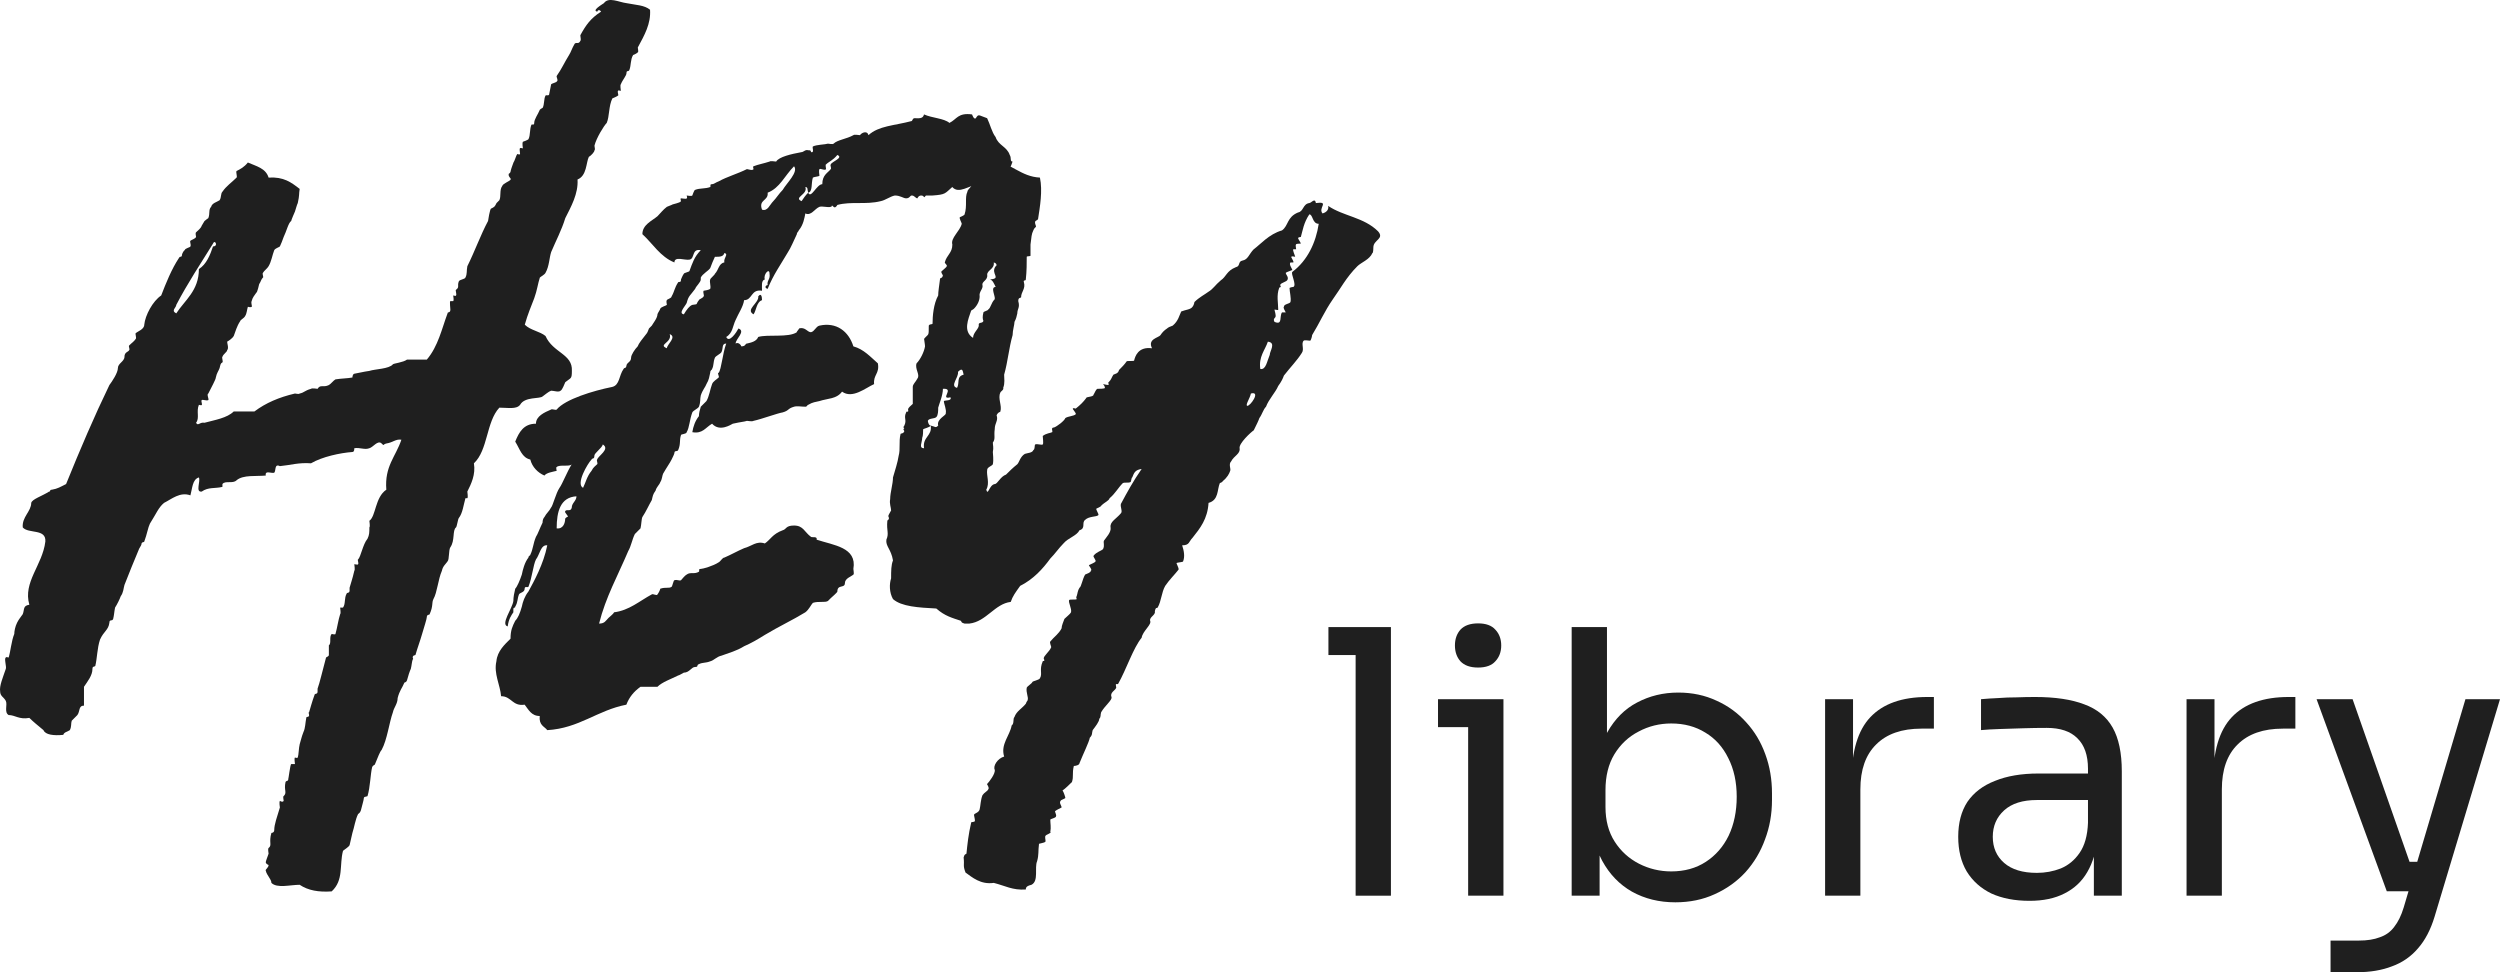 <svg width="108" height="42" viewBox="0 0 108 42" fill="none" xmlns="http://www.w3.org/2000/svg">
<path d="M25.967 0.503C25.519 0.788 25.316 1.073 25.071 1.521C25.071 1.603 25.112 1.725 25.071 1.766C24.99 1.929 24.909 1.806 24.827 1.888C24.705 2.092 24.665 2.254 24.583 2.377C24.38 2.703 24.258 2.988 24.054 3.273C24.014 3.314 24.136 3.476 24.054 3.517C24.054 3.558 23.851 3.599 23.81 3.639C23.81 3.68 23.729 4.006 23.729 4.047C23.729 4.169 23.607 4.087 23.566 4.128C23.485 4.291 23.525 4.495 23.444 4.658C23.444 4.658 23.362 4.698 23.322 4.739C23.24 4.943 23.078 5.147 23.078 5.31C23.078 5.432 22.996 5.35 22.956 5.391C22.874 5.595 22.915 5.839 22.834 6.002C22.834 6.043 22.589 6.124 22.589 6.124C22.549 6.206 22.589 6.369 22.589 6.409C22.549 6.409 22.467 6.369 22.467 6.409C22.427 6.409 22.467 6.572 22.467 6.654C22.467 6.694 22.345 6.654 22.345 6.654C22.305 6.694 22.223 6.98 22.182 7.02C22.142 7.143 22.101 7.224 22.06 7.387C22.06 7.468 21.979 7.509 21.979 7.509C21.938 7.631 22.101 7.713 22.06 7.754C22.02 7.835 21.735 7.916 21.694 8.039C21.572 8.202 21.654 8.487 21.572 8.65C21.572 8.65 21.491 8.731 21.45 8.772C21.369 8.935 21.369 8.935 21.206 9.016C21.165 9.057 21.084 9.505 21.084 9.546C20.758 10.157 20.514 10.849 20.189 11.501C20.148 11.705 20.189 11.827 20.107 11.99C20.067 12.071 19.863 12.071 19.822 12.153C19.741 12.357 19.863 12.397 19.7 12.519C19.66 12.519 19.741 12.723 19.7 12.764C19.7 12.805 19.619 12.764 19.578 12.764C19.578 12.805 19.619 12.967 19.578 13.008H19.456C19.416 13.008 19.456 13.334 19.456 13.375C19.456 13.538 19.334 13.456 19.334 13.538C19.09 14.19 18.927 14.963 18.439 15.534C18.195 15.534 17.869 15.534 17.584 15.534C17.422 15.656 17.015 15.697 16.974 15.737C16.811 15.941 16.201 15.941 15.957 16.023C15.672 16.063 15.55 16.104 15.306 16.145C15.265 16.145 15.224 16.226 15.224 16.308C15.021 16.348 14.736 16.348 14.492 16.389C14.411 16.43 14.289 16.593 14.207 16.634C13.963 16.756 13.841 16.593 13.719 16.797C13.719 16.797 13.475 16.756 13.434 16.797C13.149 16.878 13.149 16.959 12.946 17C12.905 17.041 12.783 17 12.742 17C12.051 17.163 11.481 17.407 10.993 17.774C10.667 17.774 10.423 17.774 10.098 17.774C9.813 18.059 9.284 18.141 8.836 18.263C8.633 18.222 8.551 18.426 8.47 18.263C8.633 18.059 8.47 17.774 8.592 17.489C8.633 17.489 8.714 17.53 8.714 17.489C8.755 17.489 8.673 17.326 8.714 17.285C8.755 17.245 8.917 17.326 8.999 17.285C9.04 17.245 8.917 17.041 8.999 17C9.121 16.756 9.324 16.389 9.324 16.308C9.365 16.104 9.446 16.023 9.487 15.9C9.528 15.737 9.528 15.697 9.609 15.656C9.65 15.615 9.569 15.452 9.609 15.412C9.65 15.289 9.813 15.208 9.813 15.126C9.894 15.045 9.813 14.841 9.813 14.76C9.894 14.719 10.057 14.597 10.098 14.515C10.179 14.312 10.22 14.108 10.382 13.864C10.382 13.823 10.545 13.742 10.586 13.66C10.667 13.538 10.667 13.375 10.708 13.253C10.708 13.253 10.83 13.293 10.871 13.253C10.911 13.253 10.83 13.09 10.871 13.008C10.911 12.845 10.993 12.764 11.074 12.642C11.115 12.642 11.196 12.275 11.196 12.275C11.277 12.153 11.277 12.071 11.359 11.99C11.4 11.99 11.318 11.827 11.359 11.786C11.4 11.705 11.562 11.583 11.603 11.501C11.725 11.297 11.766 11.012 11.847 10.809C11.888 10.727 12.051 10.686 12.091 10.646C12.132 10.564 12.213 10.361 12.254 10.238C12.376 9.994 12.457 9.627 12.58 9.546C12.58 9.505 12.742 9.139 12.742 9.139C12.783 9.016 12.824 8.853 12.864 8.772C12.946 8.405 12.905 8.405 12.946 8.161C12.58 7.876 12.254 7.631 11.603 7.672C11.481 7.265 11.074 7.183 10.708 7.02C10.545 7.224 10.382 7.305 10.22 7.387C10.179 7.428 10.26 7.631 10.22 7.672C10.016 7.876 9.772 8.039 9.609 8.283C9.528 8.365 9.569 8.527 9.487 8.65C9.365 8.731 9.162 8.772 9.121 8.935C8.999 9.057 9.08 9.22 8.999 9.424C8.999 9.424 8.877 9.505 8.836 9.546C8.795 9.627 8.755 9.668 8.714 9.75C8.673 9.872 8.551 9.953 8.47 10.035C8.429 10.075 8.47 10.198 8.47 10.238C8.429 10.32 8.266 10.361 8.226 10.401C8.185 10.442 8.266 10.564 8.226 10.646C8.226 10.686 7.982 10.727 7.982 10.809C7.941 10.809 7.86 10.972 7.86 11.012C7.86 11.134 7.778 11.053 7.737 11.134C7.412 11.623 7.168 12.234 6.964 12.764C6.598 13.008 6.273 13.619 6.232 14.027C6.232 14.23 5.947 14.312 5.866 14.393C5.825 14.393 5.906 14.597 5.866 14.638C5.784 14.76 5.703 14.801 5.581 14.923C5.54 14.963 5.622 15.086 5.581 15.126C5.54 15.208 5.377 15.208 5.377 15.412C5.377 15.615 5.093 15.697 5.093 15.9C5.093 16.104 4.848 16.471 4.726 16.634C4.075 17.978 3.465 19.404 2.855 20.911C2.611 21.033 2.488 21.114 2.244 21.155C2.122 21.155 2.204 21.236 2.122 21.236C1.797 21.44 1.39 21.562 1.349 21.725C1.349 22.092 0.942 22.336 0.983 22.784C1.227 23.07 2 22.825 1.959 23.395C1.837 24.414 0.983 25.147 1.268 26.125C0.983 26.165 1.064 26.328 0.983 26.532C0.902 26.654 0.82 26.736 0.739 26.899C0.657 27.061 0.617 27.265 0.617 27.387C0.495 27.672 0.454 28.161 0.373 28.406C0.373 28.406 0.251 28.365 0.251 28.406C0.169 28.447 0.291 28.813 0.251 28.895C0.128 29.261 -0.034 29.628 0.006 29.872C0.006 30.076 0.169 30.117 0.251 30.279C0.332 30.442 0.169 30.768 0.373 30.89C0.657 30.89 0.82 31.094 1.268 31.013C1.431 31.176 1.634 31.339 1.878 31.542C1.959 31.746 2.326 31.787 2.733 31.746C2.773 31.624 2.895 31.624 3.017 31.542C3.099 31.379 3.058 31.257 3.099 31.135C3.18 31.053 3.302 30.931 3.343 30.89C3.465 30.728 3.384 30.483 3.628 30.483C3.628 30.239 3.628 29.913 3.628 29.669C3.791 29.424 3.994 29.18 3.994 28.895C3.994 28.772 4.075 28.813 4.116 28.772C4.197 28.447 4.197 27.998 4.32 27.632C4.482 27.265 4.686 27.224 4.726 26.899C4.726 26.736 4.848 26.858 4.889 26.736C4.93 26.573 4.93 26.451 4.971 26.247C5.052 26.125 5.174 25.88 5.215 25.758C5.337 25.595 5.337 25.391 5.377 25.269C5.581 24.74 5.784 24.251 5.988 23.762C5.988 23.721 6.11 23.558 6.11 23.518C6.11 23.395 6.232 23.436 6.232 23.395C6.354 23.07 6.395 22.784 6.476 22.622C6.761 22.173 6.842 21.929 7.086 21.725C7.412 21.562 7.778 21.236 8.226 21.399C8.307 21.114 8.307 20.707 8.592 20.625C8.673 20.788 8.429 21.277 8.714 21.236C8.999 21.033 9.284 21.114 9.609 21.033V20.911C9.731 20.748 10.057 20.911 10.22 20.748C10.504 20.503 11.074 20.585 11.481 20.544C11.44 20.3 11.725 20.463 11.847 20.422C11.928 20.34 11.847 20.015 12.091 20.137C12.539 20.096 12.905 19.974 13.434 20.015C13.922 19.729 14.695 19.566 15.224 19.526C15.306 19.526 15.306 19.404 15.306 19.363C15.55 19.322 15.753 19.444 15.957 19.363C16.12 19.322 16.323 18.996 16.486 19.159C16.608 19.281 16.526 19.2 16.689 19.159C16.974 19.118 17.096 18.955 17.34 18.996C17.096 19.729 16.608 20.137 16.689 21.155C16.201 21.481 16.242 22.296 15.957 22.499C15.957 22.54 15.998 22.744 15.957 22.784C15.957 22.988 15.957 23.11 15.876 23.273C15.672 23.518 15.591 24.047 15.469 24.169C15.428 24.169 15.509 24.332 15.469 24.373C15.469 24.414 15.347 24.373 15.306 24.373C15.306 24.414 15.347 24.617 15.306 24.658C15.224 25.025 15.143 25.229 15.102 25.391V25.514C15.102 25.636 14.98 25.595 14.98 25.636C14.858 25.84 14.94 26.084 14.818 26.247C14.818 26.247 14.736 26.247 14.695 26.247C14.695 26.288 14.736 26.491 14.695 26.532C14.614 26.776 14.573 27.102 14.492 27.387C14.492 27.428 14.329 27.387 14.329 27.387C14.207 27.51 14.329 27.795 14.207 27.876C14.207 27.917 14.207 28.243 14.207 28.284C14.207 28.365 14.126 28.365 14.085 28.406C13.963 28.854 13.8 29.546 13.719 29.75C13.719 29.791 13.719 29.831 13.719 29.872C13.719 29.994 13.637 29.954 13.597 29.994C13.475 30.32 13.393 30.646 13.353 30.768C13.312 30.768 13.353 30.85 13.353 30.89C13.353 31.013 13.231 30.931 13.231 31.013C13.19 31.216 13.19 31.461 13.109 31.624C13.027 31.827 12.986 32.031 12.946 32.153C12.905 32.316 12.905 32.601 12.864 32.724C12.824 32.764 12.742 32.724 12.742 32.724C12.702 32.764 12.742 32.968 12.742 33.009H12.58C12.539 33.009 12.457 33.701 12.457 33.62C12.457 33.783 12.376 33.701 12.335 33.783C12.254 34.149 12.417 34.231 12.254 34.394C12.213 34.394 12.254 34.557 12.254 34.597C12.213 34.679 12.091 34.597 12.091 34.597C12.051 34.679 12.091 34.842 12.091 34.883C11.969 35.29 11.847 35.616 11.847 35.86C11.847 35.982 11.725 35.982 11.725 35.982C11.603 36.39 11.766 36.512 11.603 36.634C11.562 36.675 11.603 36.838 11.603 36.878C11.562 37.001 11.481 37.204 11.481 37.245C11.481 37.327 11.603 37.367 11.603 37.367C11.603 37.489 11.44 37.571 11.481 37.612C11.522 37.815 11.725 37.978 11.725 38.141C11.969 38.386 12.539 38.223 12.946 38.223C13.312 38.467 13.76 38.548 14.329 38.508C14.858 38.019 14.655 37.367 14.818 36.756C14.858 36.715 15.062 36.593 15.102 36.512C15.143 36.349 15.184 36.145 15.224 35.982C15.306 35.738 15.347 35.412 15.469 35.168C15.509 35.127 15.55 35.127 15.591 35.005C15.631 34.842 15.713 34.557 15.713 34.516C15.713 34.394 15.794 34.434 15.876 34.394C15.998 33.986 15.998 33.457 16.079 33.131C16.12 33.049 16.201 33.049 16.201 33.009C16.323 32.724 16.404 32.479 16.486 32.398C16.73 31.95 16.811 31.216 16.974 30.768C17.015 30.565 17.178 30.402 17.178 30.157C17.259 29.831 17.381 29.709 17.462 29.506C17.462 29.465 17.544 29.506 17.584 29.383C17.625 29.22 17.706 28.976 17.747 28.895C17.788 28.732 17.788 28.609 17.829 28.487C17.869 28.487 17.829 28.406 17.829 28.406C17.829 28.284 17.951 28.324 17.951 28.284C18.032 27.998 18.154 27.672 18.235 27.387C18.317 27.102 18.439 26.736 18.439 26.654C18.439 26.532 18.561 26.573 18.561 26.532C18.724 26.165 18.642 26.043 18.724 25.88C18.887 25.595 18.927 25.025 19.09 24.658C19.131 24.454 19.253 24.373 19.334 24.251C19.416 24.169 19.375 23.762 19.456 23.64C19.66 23.355 19.538 22.907 19.7 22.784C19.741 22.744 19.782 22.418 19.822 22.377C19.985 22.173 20.026 21.807 20.107 21.522H20.189C20.229 21.481 20.189 21.277 20.189 21.236C20.351 20.911 20.555 20.503 20.473 20.015C21.084 19.444 21.002 18.222 21.572 17.611C21.938 17.611 22.305 17.693 22.467 17.489C22.671 17.122 23.322 17.245 23.444 17.122C23.566 17.041 23.688 16.919 23.81 16.878C23.932 16.878 24.136 16.959 24.217 16.878C24.298 16.837 24.38 16.593 24.42 16.511C24.665 16.308 24.705 16.389 24.705 16.023C24.746 15.289 23.891 15.249 23.566 14.515C23.322 14.312 22.915 14.271 22.671 14.027C22.793 13.579 22.956 13.212 23.078 12.886C23.2 12.56 23.24 12.234 23.322 11.99C23.362 11.949 23.525 11.868 23.566 11.786C23.729 11.501 23.729 11.134 23.81 10.89C24.014 10.401 24.258 9.953 24.42 9.424C24.665 8.935 24.99 8.365 24.949 7.754C25.356 7.591 25.316 7.02 25.438 6.776C25.519 6.735 25.682 6.572 25.682 6.491C25.723 6.45 25.682 6.369 25.682 6.287C25.763 5.961 26.089 5.432 26.211 5.31C26.333 5.024 26.292 4.576 26.455 4.25C26.455 4.25 26.658 4.169 26.699 4.128C26.74 4.128 26.658 3.965 26.699 3.925C26.699 3.884 26.78 3.925 26.821 3.925C26.821 3.884 26.78 3.68 26.821 3.639C26.902 3.436 27.065 3.273 27.065 3.151C27.065 3.028 27.147 3.11 27.187 3.028C27.269 2.825 27.228 2.58 27.35 2.377C27.35 2.377 27.553 2.295 27.553 2.254C27.594 2.254 27.553 2.092 27.553 2.051C27.838 1.521 28.123 1.032 28.082 0.421C27.838 0.218 27.472 0.218 27.065 0.136C26.74 0.096 26.292 -0.149 26.089 0.136C25.967 0.218 25.56 0.462 25.804 0.503C25.804 0.462 25.885 0.381 25.967 0.503ZM8.592 11.623C8.592 12.56 7.982 12.967 7.615 13.538C7.371 13.416 7.615 13.293 7.615 13.171C8.104 12.234 8.673 11.379 9.202 10.524C9.284 10.32 9.446 10.646 9.202 10.646C9.08 11.012 8.917 11.42 8.592 11.623Z" fill="#1F1F1F"/>
<path d="M33.244 11.827C33.285 12.071 33.122 12.112 33.163 12.316C33.082 12.316 33 12.438 33.163 12.479C33.407 11.868 33.733 11.42 34.017 10.931C34.18 10.686 34.302 10.361 34.424 10.116C34.424 10.035 34.506 9.994 34.506 9.953C34.709 9.709 34.75 9.424 34.791 9.22C35.035 9.342 35.197 9.016 35.401 8.935C35.523 8.894 35.767 8.976 35.889 8.935C35.971 8.935 35.889 8.813 36.011 8.935C36.093 9.016 36.174 8.853 36.174 8.853C36.784 8.69 37.395 8.853 38.046 8.69C38.249 8.65 38.453 8.487 38.656 8.446C38.9 8.446 39.022 8.568 39.144 8.568C39.307 8.568 39.307 8.446 39.389 8.446C39.511 8.446 39.551 8.568 39.633 8.568C39.633 8.568 39.673 8.446 39.795 8.446C39.958 8.446 39.877 8.609 39.999 8.446C40.04 8.446 40.243 8.446 40.284 8.446C40.853 8.405 40.813 8.365 41.138 8.079C41.423 8.405 41.871 7.998 42.278 7.957C42.603 7.916 42.806 7.998 43.132 7.957C43.376 7.631 43.62 7.387 43.742 6.98C43.62 6.98 43.702 6.817 43.62 6.694C43.498 6.328 43.132 6.287 43.01 5.921C42.847 5.717 42.766 5.35 42.644 5.106C42.278 4.984 42.278 4.902 42.156 5.106C42.074 5.187 41.993 4.943 41.993 4.943C41.382 4.861 41.342 5.147 41.016 5.31C40.772 5.106 40.284 5.106 39.917 4.943C39.877 5.147 39.673 5.106 39.511 5.106C39.429 5.106 39.429 5.187 39.389 5.228C38.615 5.432 37.964 5.432 37.517 5.839C37.476 5.635 37.232 5.717 37.151 5.839C37.11 5.839 36.907 5.798 36.866 5.839C36.581 6.002 36.174 6.043 36.011 6.206C35.971 6.246 35.808 6.206 35.767 6.206C35.645 6.246 35.279 6.246 35.116 6.328C35.075 6.369 35.197 6.613 35.035 6.572C35.035 6.491 34.994 6.491 34.913 6.491C34.791 6.45 34.709 6.572 34.628 6.572C34.18 6.654 33.651 6.776 33.529 6.98C33.489 6.98 33.285 6.939 33.244 6.98C33 7.061 32.756 7.102 32.553 7.183C32.512 7.183 32.553 7.305 32.553 7.305C32.512 7.387 32.309 7.305 32.268 7.305C31.861 7.509 31.413 7.631 31.047 7.835C30.925 7.876 30.844 7.957 30.762 7.957C30.64 7.957 30.722 8.039 30.681 8.079C30.477 8.161 30.233 8.12 30.03 8.202C29.989 8.202 29.908 8.446 29.908 8.446C29.867 8.487 29.704 8.446 29.664 8.446C29.664 8.446 29.704 8.568 29.664 8.568C29.664 8.609 29.46 8.568 29.419 8.568C29.379 8.568 29.419 8.69 29.419 8.69C29.379 8.772 29.053 8.813 29.013 8.853C28.931 8.894 28.891 8.894 28.809 8.935C28.646 9.057 28.524 9.22 28.402 9.342C28.158 9.546 27.751 9.709 27.751 10.116C28.199 10.524 28.524 11.094 29.135 11.338C29.135 11.053 29.582 11.257 29.786 11.216C30.03 11.175 29.867 10.727 30.274 10.809C29.989 11.094 29.908 11.379 29.786 11.705C29.786 11.745 29.542 11.786 29.542 11.827C29.501 11.868 29.419 12.071 29.419 12.071C29.419 12.234 29.338 12.153 29.297 12.194C29.135 12.438 29.135 12.601 29.013 12.805C29.013 12.886 28.809 12.927 28.809 12.967C28.768 13.008 28.809 13.13 28.809 13.171C28.768 13.212 28.565 13.253 28.524 13.334C28.524 13.375 28.402 13.538 28.402 13.579C28.402 13.742 28.199 13.986 28.158 14.067C28.117 14.108 28.077 14.149 28.036 14.19C27.995 14.312 27.955 14.393 27.914 14.434C27.751 14.638 27.588 14.841 27.548 14.963C27.426 15.086 27.263 15.33 27.263 15.452C27.263 15.656 27.059 15.656 27.059 15.819C27.019 15.941 26.978 15.86 26.937 15.941C26.734 16.226 26.775 16.634 26.449 16.715C25.635 16.878 24.415 17.245 24.048 17.693C24.008 17.733 23.845 17.652 23.804 17.693C23.52 17.815 23.153 17.978 23.153 18.304C22.624 18.304 22.421 18.67 22.258 19.078C22.462 19.404 22.543 19.77 22.909 19.852C22.991 20.177 23.235 20.422 23.52 20.544C23.601 20.422 23.886 20.381 24.048 20.34C24.048 20.34 24.008 20.177 24.048 20.177C24.171 20.055 24.618 20.177 24.7 20.055C24.496 20.381 24.293 20.911 24.171 21.074C24.008 21.318 23.886 21.848 23.804 21.929C23.723 22.092 23.601 22.173 23.52 22.336C23.479 22.377 23.438 22.459 23.438 22.581C23.316 22.825 23.235 23.07 23.153 23.192C23.031 23.477 23.031 23.721 22.909 23.966C22.909 24.006 22.828 24.006 22.828 24.088C22.665 24.292 22.584 24.617 22.543 24.821C22.462 25.066 22.34 25.351 22.258 25.432C22.217 25.595 22.177 25.799 22.177 25.962C22.136 26.288 21.607 26.98 21.933 27.061C21.973 26.736 22.095 26.573 22.177 26.451C22.177 26.41 22.177 26.369 22.177 26.328C22.177 26.206 22.258 26.288 22.258 26.206C22.38 26.002 22.34 25.88 22.421 25.677C22.462 25.595 22.665 25.595 22.665 25.432C22.665 25.31 22.787 25.391 22.828 25.351C22.991 24.943 23.031 24.414 23.153 24.169C23.316 23.966 23.357 23.518 23.642 23.558C23.479 24.373 23.072 25.106 22.828 25.554C22.665 25.758 22.584 26.002 22.543 26.206C22.462 26.491 22.38 26.695 22.258 26.817C22.136 27.061 22.055 27.224 22.055 27.591C21.811 27.835 21.485 28.121 21.444 28.569C21.322 29.098 21.607 29.587 21.648 30.076C22.095 30.076 22.136 30.524 22.665 30.442C22.828 30.646 22.95 30.931 23.316 30.931C23.275 31.339 23.52 31.379 23.642 31.542C25.025 31.461 25.798 30.687 27.059 30.442C27.182 30.117 27.385 29.872 27.67 29.669C27.914 29.669 28.158 29.669 28.402 29.669C28.606 29.465 28.972 29.343 29.297 29.18C29.338 29.18 29.46 29.098 29.542 29.058C29.786 29.058 29.867 28.813 30.03 28.813C30.193 28.813 30.071 28.732 30.193 28.691C30.355 28.609 30.477 28.65 30.681 28.569C30.844 28.528 30.966 28.365 31.169 28.324C31.495 28.202 31.82 28.121 32.146 27.917C32.431 27.795 32.715 27.632 33.041 27.428C33.651 27.061 34.262 26.776 34.791 26.451C34.953 26.328 35.035 26.125 35.116 26.043C35.36 25.962 35.645 26.043 35.767 25.962C35.808 25.921 35.889 25.84 35.889 25.84C35.93 25.799 36.174 25.595 36.174 25.554C36.174 25.229 36.5 25.432 36.5 25.188C36.5 24.984 36.784 24.903 36.866 24.821C36.907 24.821 36.866 24.617 36.866 24.577C37.029 23.64 36.011 23.558 35.279 23.314C35.32 23.151 35.075 23.233 35.035 23.192C34.75 22.988 34.709 22.703 34.302 22.703C33.936 22.703 33.977 22.866 33.814 22.907C33.367 23.07 33.285 23.314 33.041 23.477C32.675 23.355 32.471 23.599 32.146 23.681C31.861 23.803 31.576 23.966 31.291 24.088C31.21 24.088 31.128 24.251 31.047 24.292C30.803 24.454 30.355 24.577 30.274 24.577C30.152 24.577 30.233 24.658 30.193 24.699C29.989 24.821 29.826 24.699 29.664 24.821C29.582 24.862 29.46 25.025 29.419 25.066C29.338 25.106 29.257 25.025 29.135 25.066C29.094 25.066 29.053 25.31 29.013 25.351C28.891 25.432 28.768 25.351 28.524 25.432C28.524 25.473 28.443 25.636 28.402 25.677C28.402 25.758 28.199 25.636 28.158 25.677C27.629 25.962 27.182 26.369 26.53 26.451C26.49 26.532 26.368 26.613 26.286 26.695C26.164 26.817 26.124 26.939 25.88 26.939C26.164 25.799 26.693 24.862 27.141 23.803C27.263 23.599 27.304 23.314 27.426 23.07C27.466 23.029 27.629 22.866 27.67 22.825C27.71 22.662 27.71 22.418 27.751 22.336C27.914 22.092 28.036 21.807 28.158 21.603C28.199 21.44 28.199 21.359 28.321 21.196C28.362 21.033 28.484 20.951 28.524 20.829C28.606 20.707 28.606 20.544 28.646 20.463C28.809 20.177 28.931 20.015 29.013 19.852C29.053 19.77 29.135 19.607 29.135 19.566C29.135 19.444 29.257 19.526 29.297 19.444C29.419 19.159 29.338 19.037 29.419 18.793C29.419 18.752 29.664 18.752 29.664 18.67C29.786 18.467 29.786 18.141 29.908 17.815C29.948 17.733 30.152 17.652 30.193 17.57C30.274 17.367 30.233 17.245 30.274 17.082C30.355 16.837 30.477 16.715 30.518 16.593C30.64 16.389 30.64 16.267 30.681 16.104C30.681 15.982 30.762 15.982 30.762 15.941C30.844 15.778 30.803 15.656 30.884 15.452C30.925 15.371 31.128 15.289 31.169 15.208C31.251 15.045 31.169 14.841 31.373 14.841C31.21 15.289 31.169 15.941 31.047 16.104C30.966 16.104 31.088 16.267 31.047 16.308C30.966 16.389 30.803 16.471 30.762 16.593C30.681 16.797 30.64 17.122 30.518 17.326C30.477 17.367 30.315 17.53 30.274 17.57C30.233 17.693 30.193 17.856 30.193 17.978C30.03 18.181 29.948 18.426 29.908 18.67C30.355 18.752 30.477 18.467 30.762 18.304C31.088 18.67 31.576 18.344 31.657 18.304C32.024 18.222 32.146 18.222 32.268 18.181C32.349 18.181 32.471 18.222 32.553 18.181C32.919 18.1 33.57 17.856 33.814 17.815C34.099 17.733 34.017 17.652 34.302 17.57C34.424 17.53 34.628 17.57 34.791 17.57C34.872 17.57 34.872 17.489 34.913 17.489C35.116 17.367 35.238 17.367 35.401 17.326C35.767 17.204 36.133 17.245 36.377 16.919C36.825 17.245 37.395 16.756 37.761 16.593C37.72 16.186 38.005 16.145 37.924 15.697C37.598 15.412 37.313 15.086 36.866 14.963C36.662 14.312 36.133 13.904 35.401 14.067C35.238 14.108 35.197 14.312 35.035 14.352C34.872 14.352 34.791 14.108 34.506 14.19C34.587 14.149 34.384 14.352 34.424 14.352C34.058 14.597 33.163 14.434 32.756 14.556C32.675 14.76 32.431 14.801 32.268 14.841C32.186 14.841 32.227 14.963 32.024 14.963C32.024 14.923 31.902 14.76 31.779 14.841C31.779 14.638 32.227 14.312 31.902 14.19C31.82 14.352 31.495 14.841 31.373 14.556C31.657 14.393 31.657 14.067 31.779 13.823C31.902 13.538 32.105 13.253 32.146 12.967C32.512 12.967 32.431 12.479 32.919 12.56C32.919 12.357 32.878 12.112 33.041 12.071C32.96 11.868 33.244 11.542 33.244 11.827ZM35.686 7.102C35.808 6.98 35.971 6.939 36.174 6.694C36.459 6.817 35.93 6.98 35.889 7.102C35.849 7.143 35.93 7.265 35.889 7.305C35.767 7.468 35.523 7.55 35.523 7.957C35.279 7.957 35.035 8.609 34.913 8.324C34.791 8.446 34.709 8.568 34.628 8.69C34.262 8.527 34.913 8.405 34.791 8.079C34.913 8.079 34.872 8.202 34.913 8.324C35.116 8.283 35.035 7.916 35.116 7.672C35.197 7.631 35.36 7.631 35.401 7.591C35.401 7.55 35.36 7.387 35.401 7.305C35.442 7.265 35.645 7.387 35.686 7.305C35.686 7.265 35.645 7.102 35.686 7.102ZM33.163 8.324C33.692 8.12 33.895 7.591 34.302 7.183C34.506 7.428 33.977 7.916 33.814 8.202C33.651 8.365 33.529 8.568 33.407 8.69C33.244 8.853 33.163 9.139 32.919 9.057C32.756 8.609 33.204 8.69 33.163 8.324ZM30.884 11.094C31.088 11.094 31.251 11.094 31.291 10.931C31.495 10.972 31.251 11.134 31.291 11.338C31.047 11.379 31.047 11.664 30.884 11.827C30.884 11.868 30.681 12.031 30.681 12.071C30.64 12.194 30.722 12.357 30.681 12.479C30.64 12.519 30.437 12.56 30.396 12.56C30.355 12.642 30.437 12.764 30.396 12.805C30.355 12.886 30.193 12.927 30.193 12.967C30.03 13.171 30.193 13.13 29.908 13.171C29.786 13.212 29.664 13.375 29.542 13.579C29.297 13.538 29.582 13.253 29.664 13.09C29.745 12.764 29.826 12.764 30.03 12.479C30.071 12.357 30.274 12.194 30.274 12.071V11.99C30.355 11.827 30.599 11.705 30.681 11.583C30.762 11.379 30.803 11.257 30.884 11.094ZM28.809 15.045C28.402 14.882 29.053 14.801 28.931 14.434C29.257 14.556 28.809 14.882 28.809 15.045ZM25.676 19.689C25.676 19.566 26.002 19.363 26.042 19.2C26.368 19.404 25.839 19.689 25.798 19.852C25.757 19.892 25.839 20.015 25.798 20.055C25.717 20.137 25.635 20.177 25.554 20.34C25.351 20.585 25.31 20.829 25.188 21.074C24.862 20.911 25.391 20.015 25.554 19.852C25.595 19.77 25.676 19.852 25.676 19.689ZM24.048 22.825C24.048 22.092 24.211 21.481 24.903 21.44C24.903 21.644 24.7 21.725 24.7 21.929C24.659 22.133 24.455 21.97 24.415 22.092C24.374 22.133 24.537 22.255 24.537 22.336C24.537 22.296 24.415 22.377 24.415 22.418C24.415 22.581 24.333 22.866 24.048 22.825ZM32.756 12.805C32.797 13.09 32.186 13.375 32.553 13.579C32.675 13.416 32.675 13.049 32.919 12.967C32.919 12.805 32.878 12.642 32.756 12.805Z" fill="#1F1F1F"/>
<path d="M49.319 20.259C48.953 20.788 48.709 21.236 48.424 21.766C48.384 21.888 48.506 22.092 48.424 22.173C48.221 22.418 47.936 22.54 47.977 22.784C48.017 22.988 47.773 23.233 47.692 23.355C47.651 23.436 47.733 23.558 47.651 23.721C47.57 23.803 47.366 23.843 47.244 24.006C47.204 24.047 47.366 24.21 47.326 24.251C47.326 24.292 47.122 24.373 47.041 24.414C47.041 24.454 47.204 24.617 47.122 24.658C47.122 24.74 46.959 24.78 46.878 24.821C46.756 25.025 46.715 25.351 46.634 25.391C46.553 25.514 46.553 25.636 46.512 25.758C46.471 25.799 46.512 25.84 46.512 25.88C46.512 25.921 46.227 25.88 46.186 25.921C46.146 26.043 46.308 26.288 46.268 26.451C46.227 26.532 46.105 26.613 45.983 26.736C45.942 26.858 45.861 27.021 45.861 27.143C45.739 27.387 45.535 27.51 45.373 27.713C45.332 27.754 45.413 27.917 45.413 27.958C45.332 28.161 45.088 28.324 45.088 28.447C45.169 28.609 45.047 28.528 45.047 28.569C44.884 28.935 45.047 29.098 44.925 29.302C44.884 29.383 44.599 29.424 44.599 29.465C44.559 29.546 44.396 29.628 44.355 29.709C44.315 29.913 44.437 30.117 44.396 30.239C44.396 30.279 44.355 30.279 44.315 30.402C44.152 30.605 43.908 30.728 43.826 30.972C43.745 31.053 43.826 31.257 43.704 31.339C43.623 31.787 43.216 32.153 43.379 32.683C43.094 32.764 42.891 33.09 42.972 33.253C43.013 33.416 42.728 33.783 42.646 33.864C42.606 33.864 42.768 34.027 42.687 34.108C42.646 34.19 42.524 34.231 42.443 34.353C42.361 34.557 42.361 34.801 42.321 34.964C42.28 35.127 42.077 35.127 42.077 35.208C42.077 35.249 42.117 35.371 42.117 35.453C42.117 35.534 41.955 35.493 41.955 35.534C41.833 36.064 41.792 36.471 41.751 36.878C41.71 36.919 41.67 36.878 41.629 37.041C41.67 37.408 41.588 37.367 41.71 37.693C41.995 37.897 42.361 38.223 42.931 38.141C43.419 38.263 43.745 38.467 44.315 38.426C44.315 38.304 44.396 38.263 44.559 38.223C44.884 38.06 44.681 37.489 44.803 37.204C44.884 36.919 44.844 36.756 44.884 36.471C44.844 36.43 45.128 36.43 45.169 36.349C45.169 36.267 45.128 36.145 45.169 36.105C45.169 36.064 45.454 35.982 45.373 35.942C45.413 35.738 45.373 35.575 45.373 35.412C45.373 35.371 45.657 35.331 45.617 35.249C45.657 35.249 45.576 35.086 45.576 35.045C45.617 35.005 45.779 34.923 45.861 34.883C45.861 34.801 45.739 34.679 45.82 34.597C45.82 34.557 45.983 34.516 46.024 34.475C46.024 34.434 45.942 34.19 45.901 34.149C46.024 34.068 46.227 33.864 46.308 33.783C46.39 33.538 46.308 33.416 46.39 33.09C46.471 33.09 46.634 33.049 46.634 32.968C46.797 32.561 47.041 32.072 47.081 31.868C47.204 31.746 47.163 31.665 47.204 31.542C47.326 31.379 47.488 31.176 47.488 31.053C47.57 30.972 47.529 30.89 47.57 30.768C47.733 30.483 48.058 30.239 48.017 30.117C47.936 29.913 48.18 29.831 48.221 29.709C48.18 29.465 48.221 29.587 48.302 29.546C48.668 28.895 48.953 27.998 49.319 27.55C49.36 27.265 49.767 26.98 49.686 26.817C49.645 26.654 49.93 26.573 49.889 26.41C49.93 26.206 49.971 26.288 50.011 26.247C50.174 25.962 50.174 25.595 50.337 25.31C50.499 25.066 50.784 24.78 50.906 24.617C50.947 24.577 50.866 24.454 50.825 24.332C50.825 24.292 51.11 24.292 51.11 24.251C51.191 24.047 51.151 23.803 51.069 23.558C51.395 23.558 51.354 23.395 51.517 23.233C51.842 22.825 52.168 22.418 52.209 21.725C52.656 21.603 52.575 21.155 52.697 20.87C52.697 20.87 52.819 20.829 52.819 20.788C53.022 20.625 53.104 20.463 53.144 20.34C53.185 20.259 53.063 20.055 53.185 19.933C53.307 19.689 53.592 19.607 53.551 19.363C53.511 19.159 54.039 18.67 54.162 18.589C54.284 18.344 54.365 18.181 54.406 18.059C54.528 17.896 54.569 17.693 54.691 17.57C54.813 17.245 55.097 16.959 55.219 16.674C55.342 16.511 55.423 16.348 55.464 16.226C55.748 15.86 56.033 15.575 56.237 15.249C56.359 15.086 56.196 14.841 56.318 14.719C56.359 14.678 56.522 14.719 56.603 14.719C56.644 14.678 56.684 14.515 56.684 14.475C57.01 13.945 57.213 13.456 57.58 12.927C57.905 12.479 58.149 11.99 58.638 11.501C58.8 11.338 59.166 11.216 59.288 10.931C59.329 10.931 59.329 10.686 59.329 10.686C59.329 10.361 59.818 10.32 59.533 9.994C58.922 9.383 58.027 9.342 57.376 8.894C57.417 9.057 57.295 9.179 57.132 9.22C56.928 8.976 57.458 8.69 56.847 8.772C56.806 8.527 56.644 8.772 56.562 8.772C56.278 8.813 56.318 9.139 56.074 9.179C55.586 9.383 55.667 9.75 55.382 9.953C54.813 10.116 54.446 10.564 54.162 10.768C53.958 10.972 53.917 11.216 53.673 11.257C53.47 11.297 53.592 11.501 53.389 11.542C52.982 11.705 52.982 11.949 52.737 12.112C52.493 12.316 52.412 12.479 52.209 12.601C52.046 12.723 51.802 12.845 51.598 13.049C51.598 13.09 51.557 13.212 51.517 13.253C51.435 13.375 51.232 13.375 51.029 13.456C50.947 13.619 50.906 13.864 50.662 14.067C50.54 14.108 50.459 14.149 50.418 14.19C50.296 14.271 50.215 14.352 50.133 14.475C50.052 14.597 49.564 14.638 49.767 15.045C49.157 14.963 49.035 15.412 48.994 15.575C48.994 15.615 48.668 15.575 48.668 15.615C48.587 15.737 48.465 15.86 48.343 15.982C48.302 16.145 48.18 16.145 48.099 16.186C48.017 16.308 48.017 16.389 47.895 16.511C47.855 16.511 47.895 16.593 47.895 16.593C47.936 16.674 47.692 16.593 47.651 16.593C47.733 16.674 47.733 16.756 47.733 16.756C47.733 16.797 47.488 16.797 47.407 16.797C47.326 16.837 47.285 17 47.244 17.041C47.244 17.163 46.919 17.122 46.919 17.204C46.797 17.367 46.675 17.489 46.471 17.652C46.471 17.652 46.349 17.611 46.349 17.652C46.308 17.652 46.512 17.856 46.471 17.896C46.39 17.978 46.146 17.978 46.024 18.059C45.983 18.181 45.657 18.426 45.535 18.467C45.373 18.467 45.495 18.63 45.454 18.67C45.373 18.711 45.21 18.711 45.047 18.833C45.047 18.915 45.088 19.159 45.047 19.2C45.006 19.241 44.803 19.159 44.721 19.2C44.681 19.241 44.721 19.404 44.64 19.444C44.599 19.566 44.396 19.566 44.274 19.607C44.071 19.729 44.03 19.974 43.948 20.055C43.745 20.218 43.623 20.34 43.46 20.503C43.216 20.585 43.094 20.911 42.972 20.911C42.728 20.951 42.687 21.44 42.606 21.155C42.768 20.87 42.606 20.544 42.646 20.3C42.646 20.177 42.85 20.137 42.891 20.055C42.931 19.852 42.891 19.607 42.891 19.526C42.931 19.322 42.891 19.241 42.891 19.118C43.013 18.955 42.931 18.833 42.972 18.548C42.972 18.263 43.135 18.181 43.053 17.937C43.135 17.774 43.216 17.815 43.216 17.774C43.297 17.53 43.094 17.204 43.216 16.959C43.216 16.919 43.379 16.837 43.338 16.756C43.419 16.552 43.379 16.348 43.379 16.186C43.541 15.615 43.582 15.045 43.745 14.475C43.745 14.271 43.826 14.027 43.826 13.904C43.908 13.742 43.908 13.701 43.948 13.538C43.948 13.334 44.071 13.293 43.989 13.008C43.989 12.845 44.071 12.886 44.111 12.845C44.111 12.601 44.315 12.479 44.233 12.194C44.193 12.071 44.315 12.153 44.315 12.071C44.355 11.705 44.355 11.379 44.355 11.094C44.355 11.053 44.559 11.094 44.518 11.012C44.518 10.809 44.518 10.686 44.518 10.564C44.559 10.238 44.559 10.116 44.64 9.953C44.721 9.75 44.803 9.872 44.721 9.668C44.681 9.505 44.803 9.546 44.844 9.464C44.925 8.935 45.047 8.242 44.925 7.672C44.111 7.631 43.704 7.061 42.931 6.939C42.728 6.98 42.646 7.143 42.687 7.305C42.199 7.387 42.077 7.876 41.955 8.039C41.914 8.12 41.792 8.202 41.792 8.283C41.67 8.527 41.792 8.894 41.67 9.261C41.67 9.301 41.466 9.383 41.466 9.383C41.426 9.424 41.548 9.627 41.548 9.668C41.466 9.994 41.059 10.279 41.141 10.564C41.141 10.931 40.897 11.012 40.815 11.338C40.815 11.379 40.937 11.46 40.897 11.501C40.897 11.542 40.775 11.623 40.693 11.705C40.612 11.745 40.734 11.868 40.734 11.908C40.693 12.031 40.653 11.99 40.612 12.031C40.571 12.357 40.53 12.601 40.53 12.764C40.327 13.13 40.286 13.66 40.286 13.986C40.246 14.027 40.164 13.986 40.123 14.067C40.123 14.556 40.123 14.393 39.92 14.638C39.92 14.678 39.961 14.882 39.961 14.963C39.92 15.208 39.757 15.534 39.595 15.697C39.513 15.941 39.757 16.186 39.635 16.348C39.554 16.511 39.432 16.593 39.432 16.715C39.432 17.082 39.432 17.245 39.432 17.448C39.35 17.53 39.228 17.611 39.228 17.693C39.269 17.856 39.147 17.733 39.147 17.815C39.025 18.059 39.188 18.141 39.066 18.385C39.066 18.426 38.984 18.426 39.066 18.507C38.984 18.548 39.066 18.589 39.066 18.63C39.025 18.752 38.903 18.711 38.903 18.752C38.822 19.078 38.903 19.404 38.822 19.689C38.781 19.974 38.659 20.34 38.577 20.625C38.577 20.911 38.455 21.277 38.455 21.562C38.415 21.766 38.496 21.929 38.496 22.051C38.455 22.133 38.374 22.255 38.374 22.296C38.455 22.459 38.333 22.459 38.333 22.499C38.292 22.947 38.415 23.029 38.292 23.314C38.252 23.599 38.496 23.721 38.577 24.21C38.496 24.414 38.496 24.658 38.496 24.984C38.415 25.229 38.415 25.595 38.577 25.88C38.944 26.206 39.676 26.247 40.449 26.288C40.815 26.613 41.141 26.695 41.507 26.817C41.548 26.858 41.507 26.899 41.67 26.939C41.71 26.939 41.792 26.939 41.873 26.939C42.606 26.858 42.972 26.084 43.664 26.002C43.745 25.758 43.867 25.595 44.071 25.31C44.64 25.025 45.047 24.577 45.373 24.129C45.576 23.925 45.739 23.681 45.942 23.477C46.146 23.233 46.512 23.151 46.634 22.907C46.919 22.825 46.715 22.581 46.878 22.459C47.041 22.296 47.366 22.336 47.448 22.255C47.488 22.214 47.326 22.011 47.366 21.97C47.366 21.97 47.57 21.888 47.57 21.848C47.733 21.685 47.895 21.644 47.936 21.522C48.18 21.318 48.302 21.074 48.506 20.87C48.587 20.829 48.75 20.87 48.831 20.829C48.872 20.829 48.872 20.625 48.913 20.625C48.994 20.422 49.035 20.3 49.319 20.259ZM56.196 10.238C56.278 9.953 56.318 9.627 56.562 9.261C56.725 9.261 56.684 9.668 56.969 9.668C56.847 10.483 56.481 11.257 55.83 11.745C55.748 11.827 56.033 12.316 55.871 12.397C55.789 12.397 55.708 12.438 55.708 12.438C55.708 12.601 55.789 12.886 55.748 13.049C55.708 13.13 55.464 13.13 55.464 13.253C55.423 13.293 55.504 13.416 55.545 13.497C55.504 13.497 55.382 13.497 55.382 13.497C55.26 13.66 55.423 14.067 55.057 13.904C55.016 13.823 55.016 13.782 55.097 13.701C55.138 13.619 55.057 13.416 55.057 13.375C55.138 13.375 55.219 13.416 55.219 13.375C55.219 13.09 55.138 12.764 55.26 12.438C55.26 12.397 55.382 12.438 55.301 12.316C55.342 12.194 55.586 12.194 55.626 12.071C55.667 11.949 55.545 11.868 55.545 11.786C55.586 11.745 55.748 11.705 55.83 11.664C55.83 11.623 55.667 11.42 55.748 11.338C55.789 11.338 55.871 11.338 55.871 11.338C55.911 11.297 55.748 11.094 55.789 11.094C55.789 11.053 55.952 11.094 55.952 11.094C55.952 11.053 55.83 10.809 55.871 10.768C55.871 10.768 55.952 10.768 55.993 10.768C55.993 10.727 55.952 10.564 55.993 10.564C55.952 10.524 56.196 10.524 56.196 10.524C56.196 10.483 56.074 10.32 56.074 10.279C56.115 10.238 56.196 10.238 56.196 10.238ZM42.646 11.868C42.646 11.664 42.972 11.623 42.931 11.338C43.094 11.379 43.053 11.501 43.013 11.501C42.768 11.827 43.297 12.031 42.768 12.071C42.891 12.112 42.931 12.234 43.013 12.397C42.768 12.397 43.013 12.805 42.972 12.927C42.809 13.09 42.809 13.293 42.687 13.375C42.687 13.416 42.484 13.456 42.484 13.497C42.443 13.66 42.443 13.782 42.484 13.864C42.443 13.986 42.28 13.904 42.28 14.027C42.321 14.19 42.036 14.352 42.036 14.597C41.588 14.312 41.833 13.782 41.955 13.416C42.036 13.375 42.077 13.334 42.077 13.334C42.239 13.171 42.321 12.967 42.321 12.805C42.28 12.601 42.484 12.479 42.443 12.316C42.402 12.153 42.687 12.112 42.646 11.868ZM54.446 15.941C54.365 15.412 54.65 15.126 54.772 14.76C55.138 14.801 54.853 15.167 54.853 15.33C54.731 15.615 54.691 15.982 54.446 15.941ZM41.344 16.756C41.019 16.674 41.426 16.308 41.385 16.063C41.588 15.86 41.588 16.023 41.629 16.186C41.304 16.267 41.466 16.552 41.344 16.756ZM40.53 17.611C40.571 17.448 40.734 17.082 40.734 16.797C41.263 16.756 40.571 17.285 41.059 17.163C41.141 17.326 40.815 17.285 40.775 17.326C40.775 17.448 40.897 17.693 40.856 17.856C40.897 17.937 40.449 18.1 40.53 18.385C40.408 18.507 40.408 18.426 40.205 18.385C40.286 18.833 39.839 18.874 39.92 19.363C39.676 19.363 39.839 19.118 39.839 18.915C39.879 18.833 39.879 18.63 39.879 18.548C39.92 18.507 40.164 18.467 40.205 18.385C40.123 18.385 40.083 18.222 40.083 18.181C40.123 18.059 40.368 18.1 40.449 18.018C40.53 17.937 40.53 17.733 40.53 17.611ZM53.877 17.53C53.795 17.489 53.999 17.204 54.039 17C54.487 16.878 53.999 17.57 53.877 17.53Z" fill="#1F1F1F"/>
<path d="M58.563 38.694V27.09H60.088V38.694H58.563ZM57.388 28.298V27.09H60.088V28.298H57.388Z" fill="#1F1F1F"/>
<path d="M63.424 38.694V30.205H64.949V38.694H63.424ZM62.122 31.413V30.205H64.949V31.413H62.122ZM63.853 28.838C63.514 28.838 63.26 28.748 63.091 28.568C62.932 28.388 62.853 28.16 62.853 27.884C62.853 27.609 62.932 27.381 63.091 27.201C63.26 27.021 63.514 26.93 63.853 26.93C64.192 26.93 64.441 27.021 64.599 27.201C64.769 27.381 64.853 27.609 64.853 27.884C64.853 28.16 64.769 28.388 64.599 28.568C64.441 28.748 64.192 28.838 63.853 28.838Z" fill="#1F1F1F"/>
<path d="M72.374 38.98C71.675 38.98 71.051 38.826 70.5 38.519C69.96 38.212 69.532 37.767 69.214 37.184C68.897 36.59 68.722 35.88 68.69 35.053H69.103V38.694H67.896V27.09L69.421 27.09V32.733L68.881 33.893C68.923 32.971 69.108 32.219 69.436 31.636C69.765 31.053 70.193 30.624 70.723 30.348C71.263 30.062 71.855 29.919 72.501 29.919C73.105 29.919 73.655 30.036 74.153 30.269C74.65 30.491 75.079 30.804 75.439 31.207C75.799 31.599 76.074 32.06 76.264 32.59C76.455 33.109 76.55 33.67 76.55 34.275V34.561C76.55 35.165 76.45 35.732 76.249 36.262C76.058 36.791 75.777 37.263 75.407 37.676C75.036 38.079 74.592 38.397 74.073 38.63C73.565 38.863 72.999 38.98 72.374 38.98ZM72.199 37.645C72.771 37.645 73.269 37.507 73.692 37.231C74.115 36.956 74.444 36.58 74.677 36.103C74.909 35.615 75.026 35.053 75.026 34.418C75.026 33.782 74.904 33.225 74.661 32.749C74.428 32.272 74.1 31.906 73.676 31.652C73.253 31.387 72.76 31.254 72.199 31.254C71.691 31.254 71.22 31.371 70.786 31.604C70.352 31.827 70.003 32.155 69.738 32.59C69.484 33.014 69.357 33.528 69.357 34.132V34.863C69.357 35.446 69.489 35.944 69.754 36.357C70.019 36.77 70.368 37.088 70.802 37.311C71.236 37.533 71.702 37.645 72.199 37.645Z" fill="#1F1F1F"/>
<path d="M78.844 38.694V30.205H80.051V33.702H79.987C79.987 32.462 80.257 31.556 80.797 30.984C81.348 30.401 82.168 30.11 83.258 30.11H83.544V31.477H83.004C82.157 31.477 81.506 31.705 81.051 32.16C80.596 32.605 80.368 33.252 80.368 34.1V38.694H78.844Z" fill="#1F1F1F"/>
<path d="M90.455 38.694V36.15H90.201V33.21C90.201 32.627 90.047 32.187 89.74 31.89C89.444 31.593 89.004 31.445 88.422 31.445C88.094 31.445 87.755 31.45 87.406 31.461C87.057 31.472 86.723 31.482 86.406 31.493C86.088 31.503 85.813 31.519 85.58 31.54V30.205C85.813 30.184 86.056 30.168 86.31 30.157C86.575 30.136 86.845 30.126 87.12 30.126C87.395 30.115 87.66 30.11 87.914 30.11C88.782 30.11 89.491 30.216 90.042 30.428C90.592 30.629 91 30.963 91.265 31.429C91.529 31.895 91.662 32.526 91.662 33.321V38.694H90.455ZM87.676 38.916C87.041 38.916 86.49 38.81 86.025 38.598C85.569 38.376 85.215 38.058 84.961 37.645C84.717 37.231 84.595 36.733 84.595 36.15C84.595 35.546 84.728 35.043 84.992 34.64C85.268 34.237 85.665 33.935 86.183 33.734C86.702 33.522 87.327 33.416 88.057 33.416H90.359V34.561H87.993C87.379 34.561 86.909 34.709 86.58 35.006C86.252 35.303 86.088 35.684 86.088 36.15C86.088 36.617 86.252 36.993 86.58 37.279C86.909 37.565 87.379 37.708 87.993 37.708C88.353 37.708 88.698 37.645 89.026 37.517C89.354 37.38 89.624 37.157 89.835 36.85C90.058 36.532 90.18 36.097 90.201 35.546L90.614 36.15C90.561 36.754 90.412 37.263 90.169 37.676C89.936 38.079 89.608 38.386 89.184 38.598C88.772 38.81 88.269 38.916 87.676 38.916Z" fill="#1F1F1F"/>
<path d="M94.459 38.694V30.205H95.666V33.702H95.603C95.603 32.462 95.873 31.556 96.412 30.984C96.963 30.401 97.783 30.11 98.874 30.11H99.16V31.477H98.62C97.773 31.477 97.122 31.705 96.667 32.16C96.211 32.605 95.984 33.252 95.984 34.1V38.694H94.459Z" fill="#1F1F1F"/>
<path d="M100.68 42V40.633H101.902C102.262 40.633 102.564 40.585 102.808 40.49C103.062 40.405 103.268 40.257 103.427 40.045C103.596 39.833 103.734 39.552 103.84 39.202L106.507 30.205H108L105.174 39.6C105.004 40.161 104.766 40.617 104.459 40.967C104.152 41.327 103.776 41.587 103.332 41.746C102.898 41.915 102.389 42 101.807 42H100.68ZM103.268 38.503V37.231H105.11V38.503H103.268ZM103.109 38.503L100.076 30.205H101.632L104.538 38.503H103.109Z" fill="#1F1F1F"/>
</svg>
